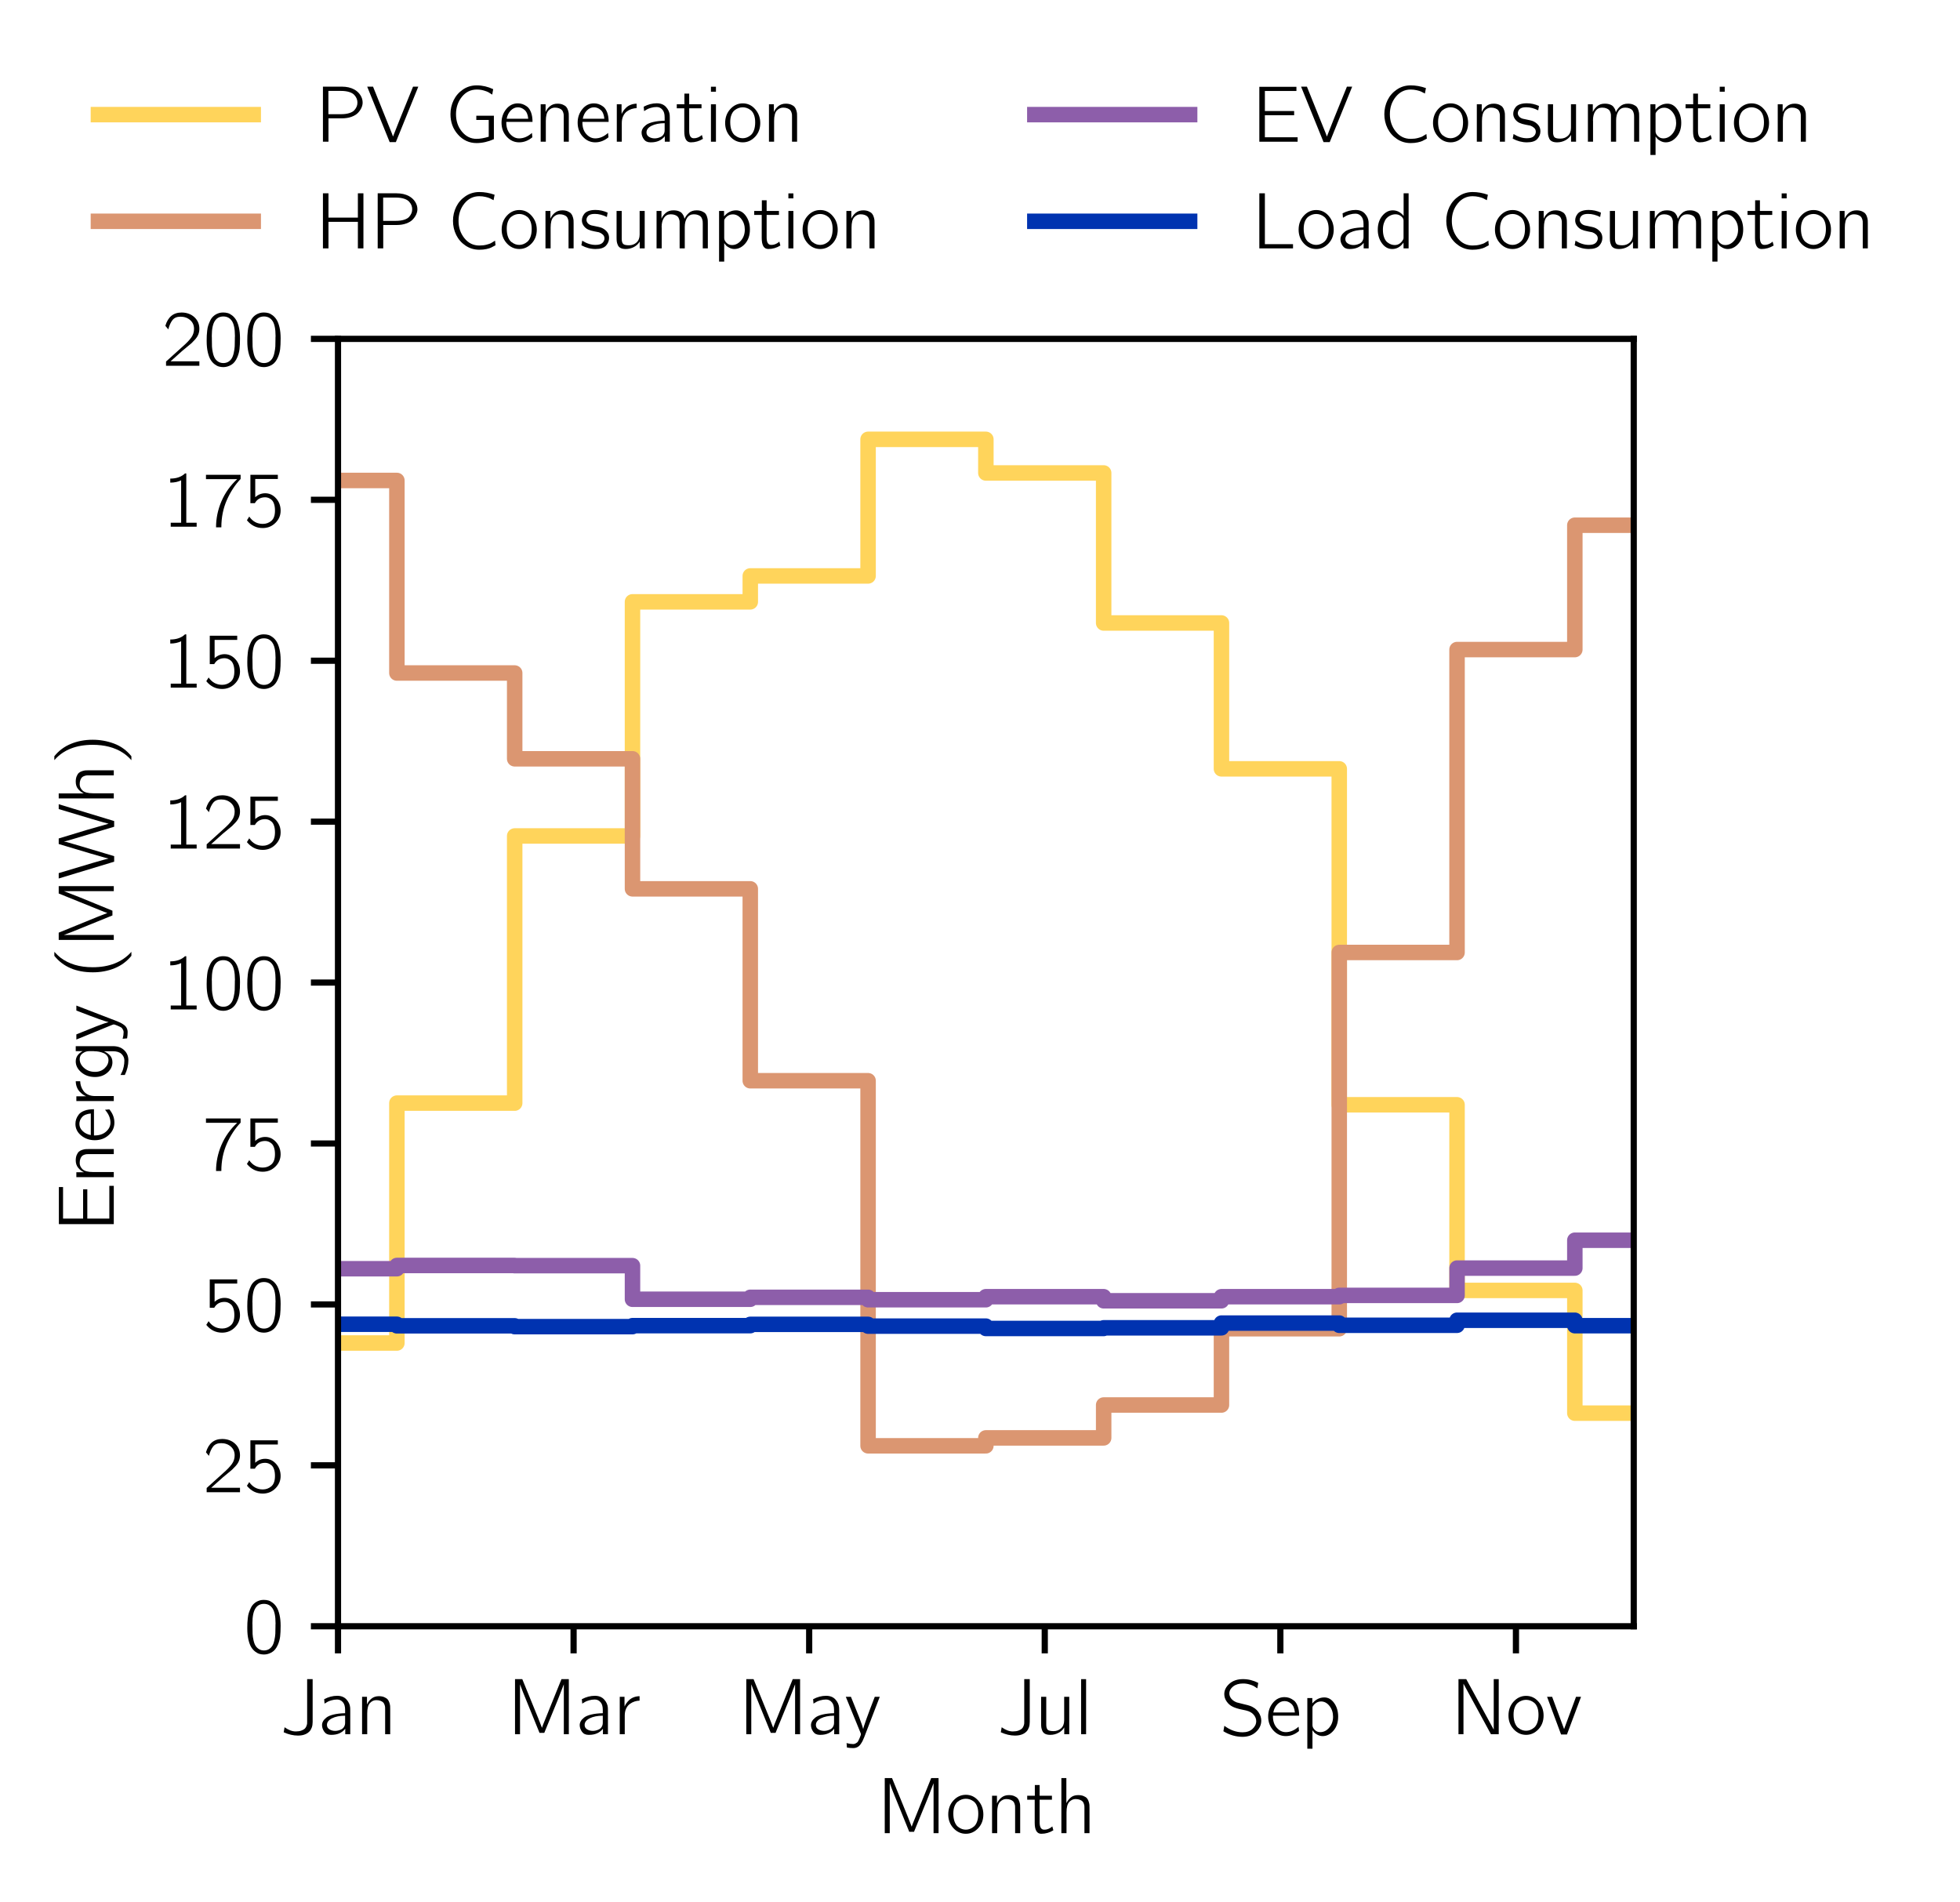 <?xml version="1.0" encoding="utf-8" standalone="no"?>
<!DOCTYPE svg PUBLIC "-//W3C//DTD SVG 1.1//EN"
  "http://www.w3.org/Graphics/SVG/1.1/DTD/svg11.dtd">
<svg xmlns:xlink="http://www.w3.org/1999/xlink" width="253.218pt" height="245.698pt" viewBox="0 0 253.218 245.698" xmlns="http://www.w3.org/2000/svg" version="1.1">
 <defs>
  <style type="text/css">*{stroke-linejoin: round; stroke-linecap: butt}</style>
 </defs>
 <g id="figure_1">
  <g id="patch_1">
   <path d="M 0 245.698 
L 253.218 245.698 
L 253.218 0 
L 0 0 
z
" style="fill: #ffffff"/>
  </g>
  <g id="axes_1">
   <g id="patch_2">
    <path d="M 43.667 210.1 
L 211.067 210.1 
L 211.067 43.78 
L 43.667 43.78 
z
" style="fill: #ffffff"/>
   </g>
   <g id="matplotlib.axis_1">
    <g id="xtick_1">
     <g id="line2d_1">
      <defs>
       <path id="md8835ea61b" d="M 0 0 
L 0 3.5 
" style="stroke: #000000; stroke-width: 0.8"/>
      </defs>
      <g>
       <use xlink:href="#md8835ea61b" x="43.667" y="210.1" style="stroke: #000000; stroke-width: 0.8"/>
      </g>
     </g>
     <g id="text_1">
      <!-- Jan -->
      <g transform="translate(36.211 224.048) scale(0.1 -0.1)">
       <defs>
        <path id="CMUBright-Roman-4a" d="M 275 159 
L 347 563 
Q 819 225 1244 225 
Q 1250 225 1253 225 
Q 1516 225 1705 295 
Q 1894 366 1981 452 
Q 2069 538 2116 672 
Q 2163 806 2166 864 
Q 2169 922 2169 1006 
L 2169 4447 
L 2613 4447 
L 2613 991 
Q 2613 734 2542 540 
Q 2472 347 2356 225 
Q 2241 103 2083 26 
Q 1925 -50 1765 -79 
Q 1606 -109 1428 -109 
Q 863 -109 275 159 
z
" transform="scale(0.016)"/>
        <path id="CMUBright-Roman-61" d="M 353 738 
Q 353 897 436 1047 
Q 519 1197 708 1347 
Q 897 1497 1284 1590 
Q 1672 1684 2216 1697 
L 2216 1966 
Q 2216 2381 2041 2578 
Q 1856 2803 1569 2803 
Q 1331 2803 1107 2736 
Q 884 2669 811 2623 
Q 738 2578 556 2472 
L 525 2828 
Q 1044 3103 1575 3103 
Q 2056 3103 2326 2806 
Q 2597 2509 2625 2144 
L 2631 1925 
L 2631 0 
L 2228 0 
L 2228 441 
Q 1834 -50 1116 -50 
Q 1113 -50 1106 -50 
L 1063 -50 
Q 709 -50 531 206 
Q 353 463 353 738 
z
M 750 750 
Q 750 519 951 394 
Q 1153 269 1409 269 
Q 1525 269 1645 297 
Q 1766 325 1903 389 
Q 2041 453 2128 595 
Q 2216 738 2216 928 
L 2216 1497 
Q 1569 1491 1159 1286 
Q 750 1081 750 750 
z
" transform="scale(0.016)"/>
        <path id="CMUBright-Roman-6e" d="M 513 0 
L 513 3022 
L 909 3022 
L 909 2400 
Q 1031 2681 1273 2876 
Q 1516 3072 1869 3072 
Q 2125 3072 2308 2992 
Q 2491 2913 2580 2809 
Q 2669 2706 2720 2540 
Q 2772 2375 2778 2272 
Q 2784 2169 2784 2016 
L 2784 0 
L 2375 0 
L 2375 1991 
Q 2375 2106 2372 2176 
Q 2369 2247 2330 2369 
Q 2291 2491 2220 2564 
Q 2150 2638 2006 2695 
Q 1863 2753 1656 2753 
Q 1369 2753 1148 2518 
Q 928 2284 928 1678 
L 928 0 
L 513 0 
z
" transform="scale(0.016)"/>
       </defs>
       <use xlink:href="#CMUBright-Roman-4a"/>
       <use xlink:href="#CMUBright-Roman-61" x="48.291"/>
       <use xlink:href="#CMUBright-Roman-6e" x="97.461"/>
      </g>
     </g>
    </g>
    <g id="xtick_2">
     <g id="line2d_2">
      <g>
       <use xlink:href="#md8835ea61b" x="74.104" y="210.1" style="stroke: #000000; stroke-width: 0.8"/>
      </g>
     </g>
     <g id="text_2">
      <!-- Mar -->
      <g transform="translate(65.502 224.048) scale(0.1 -0.1)">
       <defs>
        <path id="CMUBright-Roman-4d" d="M 647 0 
L 647 4447 
L 1234 4447 
L 2528 1275 
L 2822 519 
L 2913 775 
L 4397 4447 
L 4991 4447 
L 4991 0 
L 4588 0 
L 4588 4031 
L 4091 2753 
L 3009 109 
L 2625 109 
L 1281 3419 
L 1050 4031 
L 1050 0 
L 647 0 
z
" transform="scale(0.016)"/>
        <path id="CMUBright-Roman-72" d="M 513 0 
L 513 3022 
L 897 3022 
L 897 2534 
L 903 2234 
Q 953 2363 1042 2491 
Q 1131 2619 1273 2756 
Q 1416 2894 1633 2980 
Q 1850 3066 2113 3072 
L 2113 2713 
Q 1906 2706 1707 2642 
Q 1509 2578 1325 2443 
Q 1141 2309 1028 2070 
Q 916 1831 916 1509 
L 916 0 
L 513 0 
z
" transform="scale(0.016)"/>
       </defs>
       <use xlink:href="#CMUBright-Roman-4d"/>
       <use xlink:href="#CMUBright-Roman-61" x="88.281"/>
       <use xlink:href="#CMUBright-Roman-72" x="137.451"/>
      </g>
     </g>
    </g>
    <g id="xtick_3">
     <g id="line2d_3">
      <g>
       <use xlink:href="#md8835ea61b" x="104.54" y="210.1" style="stroke: #000000; stroke-width: 0.8"/>
      </g>
     </g>
     <g id="text_3">
      <!-- May -->
      <g transform="translate(95.38 224.048) scale(0.1 -0.1)">
       <defs>
        <path id="CMUBright-Roman-79" d="M 91 3022 
L 506 3022 
L 1172 1369 
Q 1447 641 1497 416 
Q 1541 722 2431 3022 
L 2834 3022 
L 1575 -250 
Q 1503 -434 1442 -553 
Q 1381 -672 1276 -819 
Q 1172 -966 1022 -1042 
Q 872 -1119 684 -1119 
Q 453 -1119 184 -1075 
L 153 -716 
Q 447 -794 684 -794 
Q 788 -794 873 -748 
Q 959 -703 1007 -665 
Q 1056 -628 1120 -500 
Q 1184 -372 1200 -326 
Q 1216 -281 1288 -103 
Q 1313 -31 1313 6 
Q 1313 38 1275 128 
L 91 3022 
z
" transform="scale(0.016)"/>
       </defs>
       <use xlink:href="#CMUBright-Roman-4d"/>
       <use xlink:href="#CMUBright-Roman-61" x="88.281"/>
       <use xlink:href="#CMUBright-Roman-79" x="137.451"/>
      </g>
     </g>
    </g>
    <g id="xtick_4">
     <g id="line2d_4">
      <g>
       <use xlink:href="#md8835ea61b" x="134.976" y="210.1" style="stroke: #000000; stroke-width: 0.8"/>
      </g>
     </g>
     <g id="text_4">
      <!-- Jul -->
      <g transform="translate(128.855 224.048) scale(0.1 -0.1)">
       <defs>
        <path id="CMUBright-Roman-75" d="M 513 850 
L 513 3022 
L 928 3022 
L 928 781 
Q 928 488 1037 369 
Q 1147 250 1516 250 
Q 1875 250 2125 476 
Q 2375 703 2375 1119 
L 2375 3022 
L 2784 3022 
L 2784 0 
L 2381 0 
L 2381 550 
Q 2216 269 1911 109 
Q 1606 -50 1253 -50 
Q 1003 -50 843 29 
Q 684 109 617 262 
Q 550 416 531 541 
Q 513 666 513 850 
z
" transform="scale(0.016)"/>
        <path id="CMUBright-Roman-6c" d="M 513 0 
L 513 4447 
L 916 4447 
L 916 0 
L 513 0 
z
" transform="scale(0.016)"/>
       </defs>
       <use xlink:href="#CMUBright-Roman-4a"/>
       <use xlink:href="#CMUBright-Roman-75" x="48.291"/>
       <use xlink:href="#CMUBright-Roman-6c" x="99.951"/>
      </g>
     </g>
    </g>
    <g id="xtick_5">
     <g id="line2d_5">
      <g>
       <use xlink:href="#md8835ea61b" x="165.413" y="210.1" style="stroke: #000000; stroke-width: 0.8"/>
      </g>
     </g>
     <g id="text_5">
      <!-- Sep -->
      <g transform="translate(157.583 224.209) scale(0.1 -0.1)">
       <defs>
        <path id="CMUBright-Roman-53" d="M 294 341 
L 372 781 
Q 1081 256 1844 256 
Q 2344 256 2644 531 
Q 2944 806 2944 1153 
Q 2944 1403 2781 1623 
Q 2619 1844 2322 1959 
Q 2175 2016 1769 2095 
Q 1363 2175 1059 2315 
Q 756 2456 556 2747 
Q 366 3016 366 3341 
Q 366 3809 781 4179 
Q 1197 4550 1881 4550 
Q 2516 4550 3109 4244 
L 3034 3803 
Q 2850 3931 2747 3990 
Q 2644 4050 2400 4123 
Q 2156 4197 1881 4197 
Q 1388 4197 1081 3958 
Q 775 3719 775 3391 
Q 775 3166 931 2972 
Q 1088 2778 1375 2669 
Q 1491 2631 1909 2534 
Q 2328 2438 2438 2394 
Q 2897 2222 3125 1886 
Q 3353 1550 3353 1197 
Q 3353 678 2925 284 
Q 2497 -109 1838 -109 
Q 1031 -106 294 341 
z
" transform="scale(0.016)"/>
        <path id="CMUBright-Roman-65" d="M 269 1538 
Q 269 2166 647 2631 
Q 1025 3097 1588 3097 
Q 1784 3097 1967 3036 
Q 2150 2975 2342 2828 
Q 2534 2681 2653 2364 
Q 2772 2047 2772 1600 
L 653 1600 
L 653 1550 
Q 653 969 967 619 
Q 1281 269 1691 269 
Q 2234 269 2725 709 
L 2759 359 
Q 2266 -50 1691 -50 
Q 1103 -50 686 408 
Q 269 866 269 1538 
z
M 684 1856 
L 2425 1856 
Q 2381 2344 2134 2561 
Q 1888 2778 1588 2778 
Q 1263 2778 1009 2515 
Q 756 2253 684 1856 
z
" transform="scale(0.016)"/>
        <path id="CMUBright-Roman-70" d="M 513 -1069 
L 513 3022 
L 916 3022 
L 916 2584 
Q 1319 3072 1888 3072 
Q 2356 3072 2679 2620 
Q 3003 2169 3003 1522 
Q 3003 825 2622 387 
Q 2241 -50 1753 -50 
Q 1528 -50 1326 61 
Q 1125 172 1075 236 
Q 1025 300 928 422 
L 928 -1069 
L 513 -1069 
z
M 928 831 
Q 928 634 1111 451 
Q 1294 269 1556 269 
Q 1972 269 2281 630 
Q 2591 991 2591 1516 
Q 2591 2022 2303 2384 
Q 2016 2747 1619 2747 
Q 1288 2747 1056 2491 
Q 959 2369 943 2333 
Q 928 2297 928 2188 
L 928 831 
z
" transform="scale(0.016)"/>
       </defs>
       <use xlink:href="#CMUBright-Roman-53"/>
       <use xlink:href="#CMUBright-Roman-65" x="58.252"/>
       <use xlink:href="#CMUBright-Roman-70" x="104.932"/>
      </g>
     </g>
    </g>
    <g id="xtick_6">
     <g id="line2d_6">
      <g>
       <use xlink:href="#md8835ea61b" x="195.849" y="210.1" style="stroke: #000000; stroke-width: 0.8"/>
      </g>
     </g>
     <g id="text_6">
      <!-- Nov -->
      <g transform="translate(187.4 224.048) scale(0.1 -0.1)">
       <defs>
        <path id="CMUBright-Roman-4e" d="M 641 0 
L 641 4447 
L 1269 4447 
L 3488 372 
L 3488 4447 
L 3891 4447 
L 3891 0 
L 3263 0 
L 1044 4078 
L 1044 0 
L 641 0 
z
" transform="scale(0.016)"/>
        <path id="CMUBright-Roman-6f" d="M 256 1509 
Q 256 2181 675 2639 
Q 1094 3097 1678 3097 
Q 2272 3097 2681 2626 
Q 3091 2156 3091 1509 
Q 3091 838 2669 394 
Q 2247 -50 1678 -50 
Q 1091 -50 673 406 
Q 256 863 256 1509 
z
M 666 1588 
Q 666 1191 772 916 
Q 878 641 1047 512 
Q 1216 384 1369 332 
Q 1522 281 1678 281 
Q 1844 281 2006 342 
Q 2169 403 2330 537 
Q 2491 672 2586 937 
Q 2681 1203 2681 1569 
Q 2681 1916 2586 2164 
Q 2491 2413 2330 2541 
Q 2169 2669 2006 2723 
Q 1844 2778 1676 2778 
Q 1509 2778 1346 2723 
Q 1184 2669 1023 2544 
Q 863 2419 764 2173 
Q 666 1928 666 1588 
z
" transform="scale(0.016)"/>
        <path id="CMUBright-Roman-76" d="M 91 3022 
L 500 3022 
L 1466 416 
L 2431 3022 
L 2834 3022 
L 1697 -19 
L 1222 -19 
L 91 3022 
z
" transform="scale(0.016)"/>
       </defs>
       <use xlink:href="#CMUBright-Roman-4e"/>
       <use xlink:href="#CMUBright-Roman-6f" x="70.752"/>
       <use xlink:href="#CMUBright-Roman-76" x="123.242"/>
      </g>
     </g>
    </g>
    <g id="text_7">
     <!-- Month -->
     <g transform="translate(113.269 236.828) scale(0.1 -0.1)">
      <defs>
       <path id="CMUBright-Roman-74" d="M 122 2700 
L 122 3022 
L 738 3022 
L 738 3884 
L 1125 3884 
L 1125 3022 
L 2119 3022 
L 2119 2700 
L 1125 2700 
L 1125 884 
Q 1125 281 1491 281 
Q 1569 281 1639 290 
Q 1709 300 1770 323 
Q 1831 347 1878 365 
Q 1925 384 1973 415 
Q 2022 447 2048 464 
Q 2075 481 2109 512 
Q 2144 544 2150 544 
L 2234 231 
Q 1781 -50 1259 -50 
Q 728 -50 728 838 
L 728 2700 
L 122 2700 
z
" transform="scale(0.016)"/>
       <path id="CMUBright-Roman-68" d="M 513 0 
L 513 4447 
L 916 4447 
L 916 2694 
L 922 2419 
Q 1025 2663 1258 2867 
Q 1491 3072 1869 3072 
Q 2125 3072 2308 2995 
Q 2491 2919 2580 2816 
Q 2669 2713 2720 2547 
Q 2772 2381 2778 2275 
Q 2784 2169 2784 2016 
L 2784 0 
L 2375 0 
L 2375 1991 
Q 2375 2106 2372 2176 
Q 2369 2247 2330 2369 
Q 2291 2491 2220 2564 
Q 2150 2638 2006 2695 
Q 1863 2753 1656 2753 
Q 1369 2753 1148 2518 
Q 928 2284 928 1678 
L 928 0 
L 513 0 
z
" transform="scale(0.016)"/>
      </defs>
      <use xlink:href="#CMUBright-Roman-4d"/>
      <use xlink:href="#CMUBright-Roman-6f" x="88.281"/>
      <use xlink:href="#CMUBright-Roman-6e" x="140.771"/>
      <use xlink:href="#CMUBright-Roman-74" x="192.432"/>
      <use xlink:href="#CMUBright-Roman-68" x="230.322"/>
     </g>
    </g>
   </g>
   <g id="matplotlib.axis_2">
    <g id="ytick_1">
     <g id="line2d_7">
      <defs>
       <path id="m61236d02b1" d="M 0 0 
L -3.5 0 
" style="stroke: #000000; stroke-width: 0.8"/>
      </defs>
      <g>
       <use xlink:href="#m61236d02b1" x="43.667" y="210.1" style="stroke: #000000; stroke-width: 0.8"/>
      </g>
     </g>
     <g id="text_8">
      <!-- 0 -->
      <g transform="translate(31.419 213.574) scale(0.1 -0.1)">
       <defs>
        <path id="CMUBright-Roman-30" d="M 331 1984 
L 331 2088 
Q 331 2294 339 2439 
Q 347 2584 372 2831 
Q 397 3078 461 3267 
Q 525 3456 620 3657 
Q 716 3859 880 4006 
Q 1044 4153 1259 4231 
Q 1444 4303 1678 4300 
Q 1856 4300 2025 4256 
Q 2194 4213 2380 4070 
Q 2566 3928 2703 3708 
Q 2841 3488 2931 3103 
Q 3022 2719 3022 2216 
Q 3022 1684 2983 1348 
Q 2944 1013 2803 684 
Q 2619 250 2308 70 
Q 1997 -109 1678 -109 
Q 1500 -109 1329 -64 
Q 1159 -19 973 122 
Q 788 263 650 483 
Q 513 703 422 1090 
Q 331 1478 331 1984 
z
M 744 2413 
Q 744 2375 747 2326 
Q 750 2278 750 2272 
L 750 2150 
Q 750 1778 759 1548 
Q 769 1319 839 1014 
Q 909 709 1038 538 
Q 1288 219 1678 219 
Q 2088 219 2328 556 
Q 2450 728 2517 1036 
Q 2584 1344 2595 1567 
Q 2606 1791 2606 2163 
L 2606 2272 
Q 2606 2278 2609 2323 
Q 2613 2369 2613 2406 
Q 2613 3303 2338 3659 
Q 2100 3978 1678 3981 
Q 1244 3981 1006 3641 
Q 744 3263 744 2413 
z
" transform="scale(0.016)"/>
       </defs>
       <use xlink:href="#CMUBright-Roman-30"/>
      </g>
     </g>
    </g>
    <g id="ytick_2">
     <g id="line2d_8">
      <g>
       <use xlink:href="#m61236d02b1" x="43.667" y="189.31" style="stroke: #000000; stroke-width: 0.8"/>
      </g>
     </g>
     <g id="text_9">
      <!-- 25 -->
      <g transform="translate(26.17 192.784) scale(0.1 -0.1)">
       <defs>
        <path id="CMUBright-Roman-32" d="M 275 3225 
Q 594 4300 1588 4300 
L 1594 4300 
Q 2216 4294 2619 3923 
Q 3022 3553 3022 2988 
Q 3022 2744 2937 2530 
Q 2853 2316 2668 2114 
Q 2484 1913 2384 1820 
Q 2284 1728 2059 1550 
Q 1753 1300 1640 1203 
Q 1528 1106 697 359 
L 3022 359 
L 3022 0 
L 331 0 
L 331 341 
L 1684 1563 
Q 2144 1966 2367 2278 
Q 2591 2591 2591 2981 
Q 2591 3416 2278 3689 
Q 1966 3963 1497 3963 
Q 1069 3963 855 3694 
Q 641 3425 513 2938 
L 275 3225 
z
" transform="scale(0.016)"/>
        <path id="CMUBright-Roman-35" d="M 300 519 
L 488 819 
Q 897 225 1581 225 
Q 1972 225 2269 473 
Q 2566 722 2566 1313 
Q 2566 1625 2489 1847 
Q 2413 2069 2284 2176 
Q 2156 2284 2031 2329 
Q 1906 2375 1772 2375 
Q 1209 2375 941 1900 
L 581 1900 
L 581 4191 
L 2797 4191 
L 2797 3853 
L 972 3853 
L 972 2381 
Q 1325 2700 1778 2700 
Q 2284 2700 2653 2290 
Q 3022 1881 3022 1306 
Q 3022 725 2601 308 
Q 2181 -109 1575 -109 
Q 813 -109 300 519 
z
" transform="scale(0.016)"/>
       </defs>
       <use xlink:href="#CMUBright-Roman-32"/>
       <use xlink:href="#CMUBright-Roman-35" x="52.49"/>
      </g>
     </g>
    </g>
    <g id="ytick_3">
     <g id="line2d_9">
      <g>
       <use xlink:href="#m61236d02b1" x="43.667" y="168.52" style="stroke: #000000; stroke-width: 0.8"/>
      </g>
     </g>
     <g id="text_10">
      <!-- 50 -->
      <g transform="translate(26.17 171.994) scale(0.1 -0.1)">
       <use xlink:href="#CMUBright-Roman-35"/>
       <use xlink:href="#CMUBright-Roman-30" x="52.49"/>
      </g>
     </g>
    </g>
    <g id="ytick_4">
     <g id="line2d_10">
      <g>
       <use xlink:href="#m61236d02b1" x="43.667" y="147.73" style="stroke: #000000; stroke-width: 0.8"/>
      </g>
     </g>
     <g id="text_11">
      <!-- 75 -->
      <g transform="translate(26.17 151.204) scale(0.1 -0.1)">
       <defs>
        <path id="CMUBright-Roman-37" d="M 275 3841 
L 275 4191 
L 3072 4191 
L 3072 3853 
Q 2400 3150 1958 2148 
Q 1516 1147 1516 -50 
L 1088 -50 
Q 1088 1031 1523 2048 
Q 1959 3066 2797 3841 
L 275 3841 
z
" transform="scale(0.016)"/>
       </defs>
       <use xlink:href="#CMUBright-Roman-37"/>
       <use xlink:href="#CMUBright-Roman-35" x="52.49"/>
      </g>
     </g>
    </g>
    <g id="ytick_5">
     <g id="line2d_11">
      <g>
       <use xlink:href="#m61236d02b1" x="43.667" y="126.94" style="stroke: #000000; stroke-width: 0.8"/>
      </g>
     </g>
     <g id="text_12">
      <!-- 100 -->
      <g transform="translate(20.922 130.414) scale(0.1 -0.1)">
       <defs>
        <path id="CMUBright-Roman-31" d="M 672 3559 
L 672 3884 
Q 1428 3884 1863 4300 
L 1966 4300 
L 1966 319 
L 2803 319 
L 2803 0 
L 709 0 
L 709 319 
L 1550 319 
L 1550 3744 
Q 1178 3559 672 3559 
z
" transform="scale(0.016)"/>
       </defs>
       <use xlink:href="#CMUBright-Roman-31"/>
       <use xlink:href="#CMUBright-Roman-30" x="52.49"/>
       <use xlink:href="#CMUBright-Roman-30" x="104.98"/>
      </g>
     </g>
    </g>
    <g id="ytick_6">
     <g id="line2d_12">
      <g>
       <use xlink:href="#m61236d02b1" x="43.667" y="106.15" style="stroke: #000000; stroke-width: 0.8"/>
      </g>
     </g>
     <g id="text_13">
      <!-- 125 -->
      <g transform="translate(20.922 109.624) scale(0.1 -0.1)">
       <use xlink:href="#CMUBright-Roman-31"/>
       <use xlink:href="#CMUBright-Roman-32" x="52.49"/>
       <use xlink:href="#CMUBright-Roman-35" x="104.98"/>
      </g>
     </g>
    </g>
    <g id="ytick_7">
     <g id="line2d_13">
      <g>
       <use xlink:href="#m61236d02b1" x="43.667" y="85.36" style="stroke: #000000; stroke-width: 0.8"/>
      </g>
     </g>
     <g id="text_14">
      <!-- 150 -->
      <g transform="translate(20.922 88.834) scale(0.1 -0.1)">
       <use xlink:href="#CMUBright-Roman-31"/>
       <use xlink:href="#CMUBright-Roman-35" x="52.49"/>
       <use xlink:href="#CMUBright-Roman-30" x="104.98"/>
      </g>
     </g>
    </g>
    <g id="ytick_8">
     <g id="line2d_14">
      <g>
       <use xlink:href="#m61236d02b1" x="43.667" y="64.57" style="stroke: #000000; stroke-width: 0.8"/>
      </g>
     </g>
     <g id="text_15">
      <!-- 175 -->
      <g transform="translate(20.922 68.044) scale(0.1 -0.1)">
       <use xlink:href="#CMUBright-Roman-31"/>
       <use xlink:href="#CMUBright-Roman-37" x="52.49"/>
       <use xlink:href="#CMUBright-Roman-35" x="104.98"/>
      </g>
     </g>
    </g>
    <g id="ytick_9">
     <g id="line2d_15">
      <g>
       <use xlink:href="#m61236d02b1" x="43.667" y="43.78" style="stroke: #000000; stroke-width: 0.8"/>
      </g>
     </g>
     <g id="text_16">
      <!-- 200 -->
      <g transform="translate(20.922 47.254) scale(0.1 -0.1)">
       <use xlink:href="#CMUBright-Roman-32"/>
       <use xlink:href="#CMUBright-Roman-30" x="52.49"/>
       <use xlink:href="#CMUBright-Roman-30" x="104.98"/>
      </g>
     </g>
    </g>
    <g id="text_17">
     <!-- Energy (MWh) -->
     <g transform="translate(14.7 159.152) rotate(-90) scale(0.1 -0.1)">
      <defs>
       <path id="CMUBright-Roman-45" d="M 628 0 
L 628 4434 
L 3622 4434 
L 3622 4097 
L 1075 4097 
L 1075 2478 
L 3438 2478 
L 3438 2138 
L 1075 2138 
L 1075 359 
L 3719 359 
L 3719 0 
L 628 0 
z
" transform="scale(0.016)"/>
       <path id="CMUBright-Roman-67" d="M 294 1516 
Q 294 2175 675 2623 
Q 1056 3072 1556 3072 
Q 2075 3072 2381 2516 
L 2381 3072 
L 2784 3072 
L 2784 56 
Q 2784 -500 2461 -839 
Q 2138 -1178 1644 -1178 
Q 1056 -1178 459 -891 
L 459 -544 
Q 650 -641 770 -695 
Q 891 -750 1133 -803 
Q 1375 -856 1631 -856 
Q 1931 -856 2153 -626 
Q 2375 -397 2375 78 
L 2375 575 
L 2369 800 
Q 2266 538 2052 323 
Q 1838 109 1484 109 
Q 1003 109 648 515 
Q 294 922 294 1516 
z
M 709 1516 
Q 709 1047 1001 737 
Q 1294 428 1663 428 
Q 1859 428 2007 537 
Q 2156 647 2229 830 
Q 2303 1013 2339 1200 
Q 2375 1388 2375 1600 
L 2381 1600 
L 2381 2022 
Q 2381 2253 2214 2503 
Q 2047 2753 1741 2753 
Q 1331 2753 1020 2393 
Q 709 2034 709 1516 
z
" transform="scale(0.016)"/>
       <path id="CMUBright-Roman-20" transform="scale(0.016)"/>
       <path id="CMUBright-Roman-28" d="M 581 1691 
Q 581 3731 1913 4800 
L 2234 4800 
Q 1928 4513 1772 4313 
Q 991 3294 991 1703 
Q 991 -288 2203 -1394 
Q 2228 -1413 2234 -1422 
L 1913 -1422 
Q 1241 -878 911 -70 
Q 581 738 581 1691 
z
" transform="scale(0.016)"/>
       <path id="CMUBright-Roman-57" d="M 91 4447 
L 525 4447 
L 1338 1734 
Q 1669 594 1703 416 
L 1766 691 
L 2113 1894 
L 2875 4447 
L 3322 4447 
L 4025 2131 
Q 4478 569 4513 416 
Q 4531 538 4916 1844 
L 5697 4447 
L 6088 4447 
L 4728 -31 
L 4269 -31 
L 3291 3238 
L 3109 3872 
L 3078 4031 
L 3028 3788 
L 2700 2663 
L 1894 -31 
L 1447 -31 
L 91 4447 
z
" transform="scale(0.016)"/>
       <path id="CMUBright-Roman-29" d="M 372 -1422 
Q 763 -1069 984 -716 
Q 1613 263 1613 1703 
Q 1613 3694 409 4769 
Q 378 4794 372 4800 
L 691 4800 
Q 1363 4263 1692 3459 
Q 2022 2656 2022 1703 
Q 2022 813 1715 -15 
Q 1409 -844 691 -1422 
L 372 -1422 
z
" transform="scale(0.016)"/>
      </defs>
      <use xlink:href="#CMUBright-Roman-45"/>
      <use xlink:href="#CMUBright-Roman-6e" x="62.5"/>
      <use xlink:href="#CMUBright-Roman-65" x="114.16"/>
      <use xlink:href="#CMUBright-Roman-72" x="160.84"/>
      <use xlink:href="#CMUBright-Roman-67" x="195.41"/>
      <use xlink:href="#CMUBright-Roman-79" x="247.07"/>
      <use xlink:href="#CMUBright-Roman-20" x="292.822"/>
      <use xlink:href="#CMUBright-Roman-28" x="326.074"/>
      <use xlink:href="#CMUBright-Roman-4d" x="366.846"/>
      <use xlink:href="#CMUBright-Roman-57" x="455.127"/>
      <use xlink:href="#CMUBright-Roman-68" x="551.807"/>
      <use xlink:href="#CMUBright-Roman-29" x="603.467"/>
     </g>
    </g>
   </g>
   <g id="line2d_16">
    <path d="M 43.667 173.506 
L 51.276 173.506 
L 51.276 142.514 
L 66.494 142.514 
L 66.494 108.002 
L 81.713 108.002 
L 81.713 77.753 
L 96.931 77.753 
L 96.931 74.406 
L 112.149 74.406 
L 112.149 56.758 
L 127.367 56.758 
L 127.367 61.102 
L 142.585 61.102 
L 142.585 80.484 
L 157.804 80.484 
L 157.804 99.328 
L 173.022 99.328 
L 173.022 142.729 
L 188.24 142.729 
L 188.24 166.714 
L 203.458 166.714 
L 203.458 182.568 
L 211.067 182.568 
" clip-path="url(#pdae0e2c828)" style="fill: none; stroke: #ffd45b; stroke-width: 2; stroke-linecap: square"/>
   </g>
   <g id="line2d_17">
    <path d="M 43.667 62.072 
L 51.276 62.072 
L 51.276 86.947 
L 66.494 86.947 
L 66.494 98.03 
L 81.713 98.03 
L 81.713 114.83 
L 96.931 114.83 
L 96.931 139.622 
L 112.149 139.622 
L 112.149 186.785 
L 127.367 186.785 
L 127.367 185.764 
L 142.585 185.764 
L 142.585 181.516 
L 157.804 181.516 
L 157.804 171.662 
L 173.022 171.662 
L 173.022 123.053 
L 188.24 123.053 
L 188.24 83.919 
L 203.458 83.919 
L 203.458 67.855 
L 211.067 67.855 
" clip-path="url(#pdae0e2c828)" style="fill: none; stroke: #db9671; stroke-width: 2; stroke-linecap: square"/>
   </g>
   <g id="line2d_18">
    <path d="M 43.667 163.91 
L 51.276 163.91 
L 51.276 163.488 
L 66.494 163.488 
L 66.494 163.514 
L 81.713 163.514 
L 81.713 167.855 
L 96.931 167.855 
L 96.931 167.602 
L 112.149 167.602 
L 112.149 167.916 
L 127.367 167.916 
L 127.367 167.524 
L 142.585 167.524 
L 142.585 168.05 
L 157.804 168.05 
L 157.804 167.525 
L 173.022 167.525 
L 173.022 167.356 
L 188.24 167.356 
L 188.24 163.826 
L 203.458 163.826 
L 203.458 160.227 
L 211.067 160.227 
" clip-path="url(#pdae0e2c828)" style="fill: none; stroke: #8d5eaa; stroke-width: 2; stroke-linecap: square"/>
   </g>
   <g id="line2d_19">
    <path d="M 43.667 171.083 
L 51.276 171.083 
L 51.276 171.285 
L 66.494 171.285 
L 66.494 171.391 
L 81.713 171.391 
L 81.713 171.264 
L 96.931 171.264 
L 96.931 171.097 
L 112.149 171.097 
L 112.149 171.323 
L 127.367 171.323 
L 127.367 171.627 
L 142.585 171.627 
L 142.585 171.543 
L 157.804 171.543 
L 157.804 170.93 
L 173.022 170.93 
L 173.022 171.215 
L 188.24 171.215 
L 188.24 170.565 
L 203.458 170.565 
L 203.458 171.269 
L 211.067 171.269 
" clip-path="url(#pdae0e2c828)" style="fill: none; stroke: #0033b0; stroke-width: 2; stroke-linecap: square"/>
   </g>
   <g id="patch_3">
    <path d="M 43.667 210.1 
L 43.667 43.78 
" style="fill: none; stroke: #000000; stroke-width: 0.8; stroke-linejoin: miter; stroke-linecap: square"/>
   </g>
   <g id="patch_4">
    <path d="M 211.067 210.1 
L 211.067 43.78 
" style="fill: none; stroke: #000000; stroke-width: 0.8; stroke-linejoin: miter; stroke-linecap: square"/>
   </g>
   <g id="patch_5">
    <path d="M 43.667 210.1 
L 211.067 210.1 
" style="fill: none; stroke: #000000; stroke-width: 0.8; stroke-linejoin: miter; stroke-linecap: square"/>
   </g>
   <g id="patch_6">
    <path d="M 43.667 43.78 
L 211.067 43.78 
" style="fill: none; stroke: #000000; stroke-width: 0.8; stroke-linejoin: miter; stroke-linecap: square"/>
   </g>
   <g id="legend_1">
    <g id="line2d_20">
     <path d="M 12.716 14.809 
L 17.716 14.809 
L 17.716 14.809 
L 27.716 14.809 
L 27.716 14.809 
L 32.716 14.809 
" style="fill: none; stroke: #ffd45b; stroke-width: 2; stroke-linecap: square"/>
    </g>
    <g id="text_18">
     <!-- PV Generation -->
     <g transform="translate(40.716 18.309) scale(0.1 -0.1)">
      <defs>
       <path id="CMUBright-Roman-50" d="M 628 0 
L 628 4447 
L 2150 4447 
Q 2738 4447 3156 4219 
Q 3475 4041 3654 3758 
Q 3834 3475 3834 3163 
Q 3834 2956 3740 2745 
Q 3647 2534 3462 2336 
Q 3278 2138 2937 2013 
Q 2597 1888 2163 1888 
L 1075 1888 
L 1075 0 
L 628 0 
z
M 1069 2222 
L 2081 2222 
Q 2478 2222 2759 2311 
Q 3041 2400 3172 2553 
Q 3303 2706 3358 2850 
Q 3413 2994 3413 3163 
Q 3413 3322 3358 3469 
Q 3303 3616 3168 3769 
Q 3034 3922 2756 4012 
Q 2478 4103 2081 4103 
L 1069 4103 
L 1069 2222 
z
" transform="scale(0.016)"/>
       <path id="CMUBright-Roman-56" d="M 91 4447 
L 563 4447 
L 2094 647 
L 2175 416 
L 2731 1825 
L 3794 4447 
L 4219 4447 
L 2406 -31 
L 1906 -31 
L 91 4447 
z
" transform="scale(0.016)"/>
       <path id="CMUBright-Roman-47" d="M 519 2222 
Q 519 2831 778 3357 
Q 1038 3884 1530 4217 
Q 2022 4550 2638 4550 
L 2650 4550 
Q 3309 4550 3969 4244 
L 3891 3803 
Q 3700 3931 3581 3997 
Q 3463 4063 3203 4138 
Q 2944 4213 2650 4213 
Q 1913 4213 1439 3623 
Q 966 3034 966 2222 
Q 966 1391 1448 811 
Q 1931 231 2625 231 
Q 3041 231 3609 403 
L 3609 1759 
L 2606 1759 
L 2606 2100 
L 4025 2100 
L 4025 206 
Q 3328 -106 2631 -109 
Q 1741 -109 1130 573 
Q 519 1256 519 2222 
z
" transform="scale(0.016)"/>
       <path id="CMUBright-Roman-69" d="M 513 0 
L 513 3022 
L 916 3022 
L 916 0 
L 513 0 
z
M 513 4038 
L 513 4441 
L 916 4441 
L 916 4038 
L 513 4038 
z
" transform="scale(0.016)"/>
      </defs>
      <use xlink:href="#CMUBright-Roman-50"/>
      <use xlink:href="#CMUBright-Roman-56" x="65.771"/>
      <use xlink:href="#CMUBright-Roman-20" x="133.252"/>
      <use xlink:href="#CMUBright-Roman-47" x="166.504"/>
      <use xlink:href="#CMUBright-Roman-65" x="236.475"/>
      <use xlink:href="#CMUBright-Roman-6e" x="283.154"/>
      <use xlink:href="#CMUBright-Roman-65" x="334.814"/>
      <use xlink:href="#CMUBright-Roman-72" x="381.494"/>
      <use xlink:href="#CMUBright-Roman-61" x="416.064"/>
      <use xlink:href="#CMUBright-Roman-74" x="465.234"/>
      <use xlink:href="#CMUBright-Roman-69" x="503.125"/>
      <use xlink:href="#CMUBright-Roman-6f" x="525.586"/>
      <use xlink:href="#CMUBright-Roman-6e" x="578.076"/>
     </g>
    </g>
    <g id="line2d_21">
     <path d="M 12.716 28.589 
L 17.716 28.589 
L 17.716 28.589 
L 27.716 28.589 
L 27.716 28.589 
L 32.716 28.589 
" style="fill: none; stroke: #db9671; stroke-width: 2; stroke-linecap: square"/>
    </g>
    <g id="text_19">
     <!-- HP Consumption -->
     <g transform="translate(40.716 32.089) scale(0.1 -0.1)">
      <defs>
       <path id="CMUBright-Roman-48" d="M 628 0 
L 628 4447 
L 1075 4447 
L 1075 2484 
L 3450 2484 
L 3450 4447 
L 3897 4447 
L 3897 0 
L 3450 0 
L 3450 2144 
L 1075 2144 
L 1075 0 
L 628 0 
z
" transform="scale(0.016)"/>
       <path id="CMUBright-Roman-43" d="M 778 1084 
Q 519 1613 519 2220 
Q 519 2828 778 3356 
Q 1038 3884 1533 4217 
Q 2028 4550 2644 4550 
Q 3253 4550 3878 4331 
L 3794 3891 
Q 3597 4000 3484 4051 
Q 3372 4103 3136 4158 
Q 2900 4213 2638 4213 
Q 1922 4213 1444 3627 
Q 966 3041 966 2222 
Q 966 1416 1439 823 
Q 1913 231 2644 231 
Q 2969 231 3222 298 
Q 3475 366 3567 412 
Q 3659 459 3916 622 
L 3950 250 
Q 3719 122 3591 61 
Q 3463 0 3213 -54 
Q 2963 -109 2644 -109 
Q 2028 -109 1533 223 
Q 1038 556 778 1084 
z
" transform="scale(0.016)"/>
       <path id="CMUBright-Roman-73" d="M 184 250 
L 250 622 
Q 788 281 1325 281 
Q 1716 281 1881 442 
Q 2047 603 2047 806 
Q 2047 997 1909 1119 
Q 1772 1241 1606 1300 
Q 1534 1319 1234 1373 
Q 934 1428 726 1523 
Q 519 1619 372 1819 
Q 225 2025 225 2253 
Q 225 2400 272 2531 
Q 319 2663 428 2800 
Q 538 2938 764 3020 
Q 991 3103 1313 3103 
L 1331 3103 
Q 1819 3103 2303 2888 
L 2241 2534 
Q 1747 2784 1269 2784 
Q 891 2784 742 2634 
Q 594 2484 594 2303 
Q 594 2163 697 2038 
Q 800 1913 997 1856 
Q 1034 1844 1342 1783 
Q 1650 1722 1759 1684 
Q 2028 1588 2223 1373 
Q 2419 1159 2419 844 
Q 2419 497 2172 223 
Q 1925 -50 1329 -50 
Q 734 -50 184 250 
z
" transform="scale(0.016)"/>
       <path id="CMUBright-Roman-6d" d="M 513 0 
L 513 3022 
L 909 3022 
L 909 2400 
Q 1013 2650 1252 2861 
Q 1491 3072 1875 3072 
Q 2138 3072 2320 2998 
Q 2503 2925 2592 2797 
Q 2681 2669 2711 2595 
Q 2741 2522 2766 2413 
Q 2772 2394 2772 2388 
Q 2888 2650 3123 2861 
Q 3359 3072 3744 3072 
Q 4000 3072 4183 2992 
Q 4366 2913 4455 2813 
Q 4544 2713 4592 2544 
Q 4641 2375 4647 2272 
Q 4653 2169 4653 2016 
L 4653 0 
L 4244 0 
L 4244 1991 
Q 4244 2106 4237 2176 
Q 4231 2247 4192 2369 
Q 4153 2491 4083 2564 
Q 4013 2638 3869 2695 
Q 3725 2753 3519 2753 
Q 3172 2753 2981 2470 
Q 2791 2188 2791 1728 
L 2791 0 
L 2375 0 
L 2375 1991 
Q 2375 2106 2372 2176 
Q 2369 2247 2330 2369 
Q 2291 2491 2220 2564 
Q 2150 2638 2006 2695 
Q 1863 2753 1656 2753 
Q 1309 2753 1115 2470 
Q 922 2188 922 1728 
Q 922 1716 925 1703 
Q 928 1691 928 1678 
L 928 0 
L 513 0 
z
" transform="scale(0.016)"/>
      </defs>
      <use xlink:href="#CMUBright-Roman-48"/>
      <use xlink:href="#CMUBright-Roman-50" x="70.752"/>
      <use xlink:href="#CMUBright-Roman-20" x="136.523"/>
      <use xlink:href="#CMUBright-Roman-43" x="169.775"/>
      <use xlink:href="#CMUBright-Roman-6f" x="236.865"/>
      <use xlink:href="#CMUBright-Roman-6e" x="289.355"/>
      <use xlink:href="#CMUBright-Roman-73" x="341.016"/>
      <use xlink:href="#CMUBright-Roman-75" x="381.201"/>
      <use xlink:href="#CMUBright-Roman-6d" x="432.861"/>
      <use xlink:href="#CMUBright-Roman-70" x="513.623"/>
      <use xlink:href="#CMUBright-Roman-74" x="565.283"/>
      <use xlink:href="#CMUBright-Roman-69" x="603.174"/>
      <use xlink:href="#CMUBright-Roman-6f" x="625.635"/>
      <use xlink:href="#CMUBright-Roman-6e" x="678.125"/>
     </g>
    </g>
    <g id="line2d_22">
     <path d="M 133.693 14.809 
L 138.693 14.809 
L 138.693 14.809 
L 148.693 14.809 
L 148.693 14.809 
L 153.693 14.809 
" style="fill: none; stroke: #8d5eaa; stroke-width: 2; stroke-linecap: square"/>
    </g>
    <g id="text_20">
     <!-- EV Consumption -->
     <g transform="translate(161.693 18.309) scale(0.1 -0.1)">
      <use xlink:href="#CMUBright-Roman-45"/>
      <use xlink:href="#CMUBright-Roman-56" x="62.5"/>
      <use xlink:href="#CMUBright-Roman-20" x="129.98"/>
      <use xlink:href="#CMUBright-Roman-43" x="163.232"/>
      <use xlink:href="#CMUBright-Roman-6f" x="230.322"/>
      <use xlink:href="#CMUBright-Roman-6e" x="282.812"/>
      <use xlink:href="#CMUBright-Roman-73" x="334.473"/>
      <use xlink:href="#CMUBright-Roman-75" x="374.658"/>
      <use xlink:href="#CMUBright-Roman-6d" x="426.318"/>
      <use xlink:href="#CMUBright-Roman-70" x="507.08"/>
      <use xlink:href="#CMUBright-Roman-74" x="558.74"/>
      <use xlink:href="#CMUBright-Roman-69" x="596.631"/>
      <use xlink:href="#CMUBright-Roman-6f" x="619.092"/>
      <use xlink:href="#CMUBright-Roman-6e" x="671.582"/>
     </g>
    </g>
    <g id="line2d_23">
     <path d="M 133.693 28.589 
L 138.693 28.589 
L 138.693 28.589 
L 148.693 28.589 
L 148.693 28.589 
L 153.693 28.589 
" style="fill: none; stroke: #0033b0; stroke-width: 2; stroke-linecap: square"/>
    </g>
    <g id="text_21">
     <!-- Load Consumption -->
     <g transform="translate(161.693 32.089) scale(0.1 -0.1)">
      <defs>
       <path id="CMUBright-Roman-4c" d="M 628 0 
L 628 4447 
L 1075 4447 
L 1075 341 
L 3347 341 
L 3347 0 
L 628 0 
z
" transform="scale(0.016)"/>
       <path id="CMUBright-Roman-64" d="M 294 1509 
Q 294 2188 659 2630 
Q 1025 3072 1503 3072 
Q 2016 3072 2381 2625 
L 2381 4447 
L 2784 4447 
L 2784 0 
L 2375 0 
L 2375 269 
L 2369 469 
Q 2016 -50 1459 -50 
Q 966 -50 630 412 
Q 294 875 294 1509 
z
M 709 1509 
Q 709 1138 809 877 
Q 909 616 1065 494 
Q 1222 372 1369 320 
Q 1516 269 1663 269 
Q 2022 269 2259 581 
Q 2278 613 2303 652 
Q 2328 691 2339 706 
Q 2350 722 2359 751 
Q 2369 781 2372 815 
Q 2375 850 2375 903 
L 2375 2253 
Q 2375 2438 2179 2595 
Q 1984 2753 1722 2753 
Q 1619 2753 1503 2726 
Q 1388 2700 1241 2620 
Q 1094 2541 983 2412 
Q 872 2284 790 2046 
Q 709 1809 709 1509 
z
" transform="scale(0.016)"/>
      </defs>
      <use xlink:href="#CMUBright-Roman-4c"/>
      <use xlink:href="#CMUBright-Roman-6f" x="56.689"/>
      <use xlink:href="#CMUBright-Roman-61" x="109.18"/>
      <use xlink:href="#CMUBright-Roman-64" x="158.35"/>
      <use xlink:href="#CMUBright-Roman-20" x="210.01"/>
      <use xlink:href="#CMUBright-Roman-43" x="243.262"/>
      <use xlink:href="#CMUBright-Roman-6f" x="310.352"/>
      <use xlink:href="#CMUBright-Roman-6e" x="362.842"/>
      <use xlink:href="#CMUBright-Roman-73" x="414.502"/>
      <use xlink:href="#CMUBright-Roman-75" x="454.688"/>
      <use xlink:href="#CMUBright-Roman-6d" x="506.348"/>
      <use xlink:href="#CMUBright-Roman-70" x="587.109"/>
      <use xlink:href="#CMUBright-Roman-74" x="638.77"/>
      <use xlink:href="#CMUBright-Roman-69" x="676.66"/>
      <use xlink:href="#CMUBright-Roman-6f" x="699.121"/>
      <use xlink:href="#CMUBright-Roman-6e" x="751.611"/>
     </g>
    </g>
   </g>
  </g>
 </g>
 <defs>
  <clipPath id="pdae0e2c828">
   <rect x="43.667" y="43.78" width="167.4" height="166.32"/>
  </clipPath>
 </defs>
</svg>
